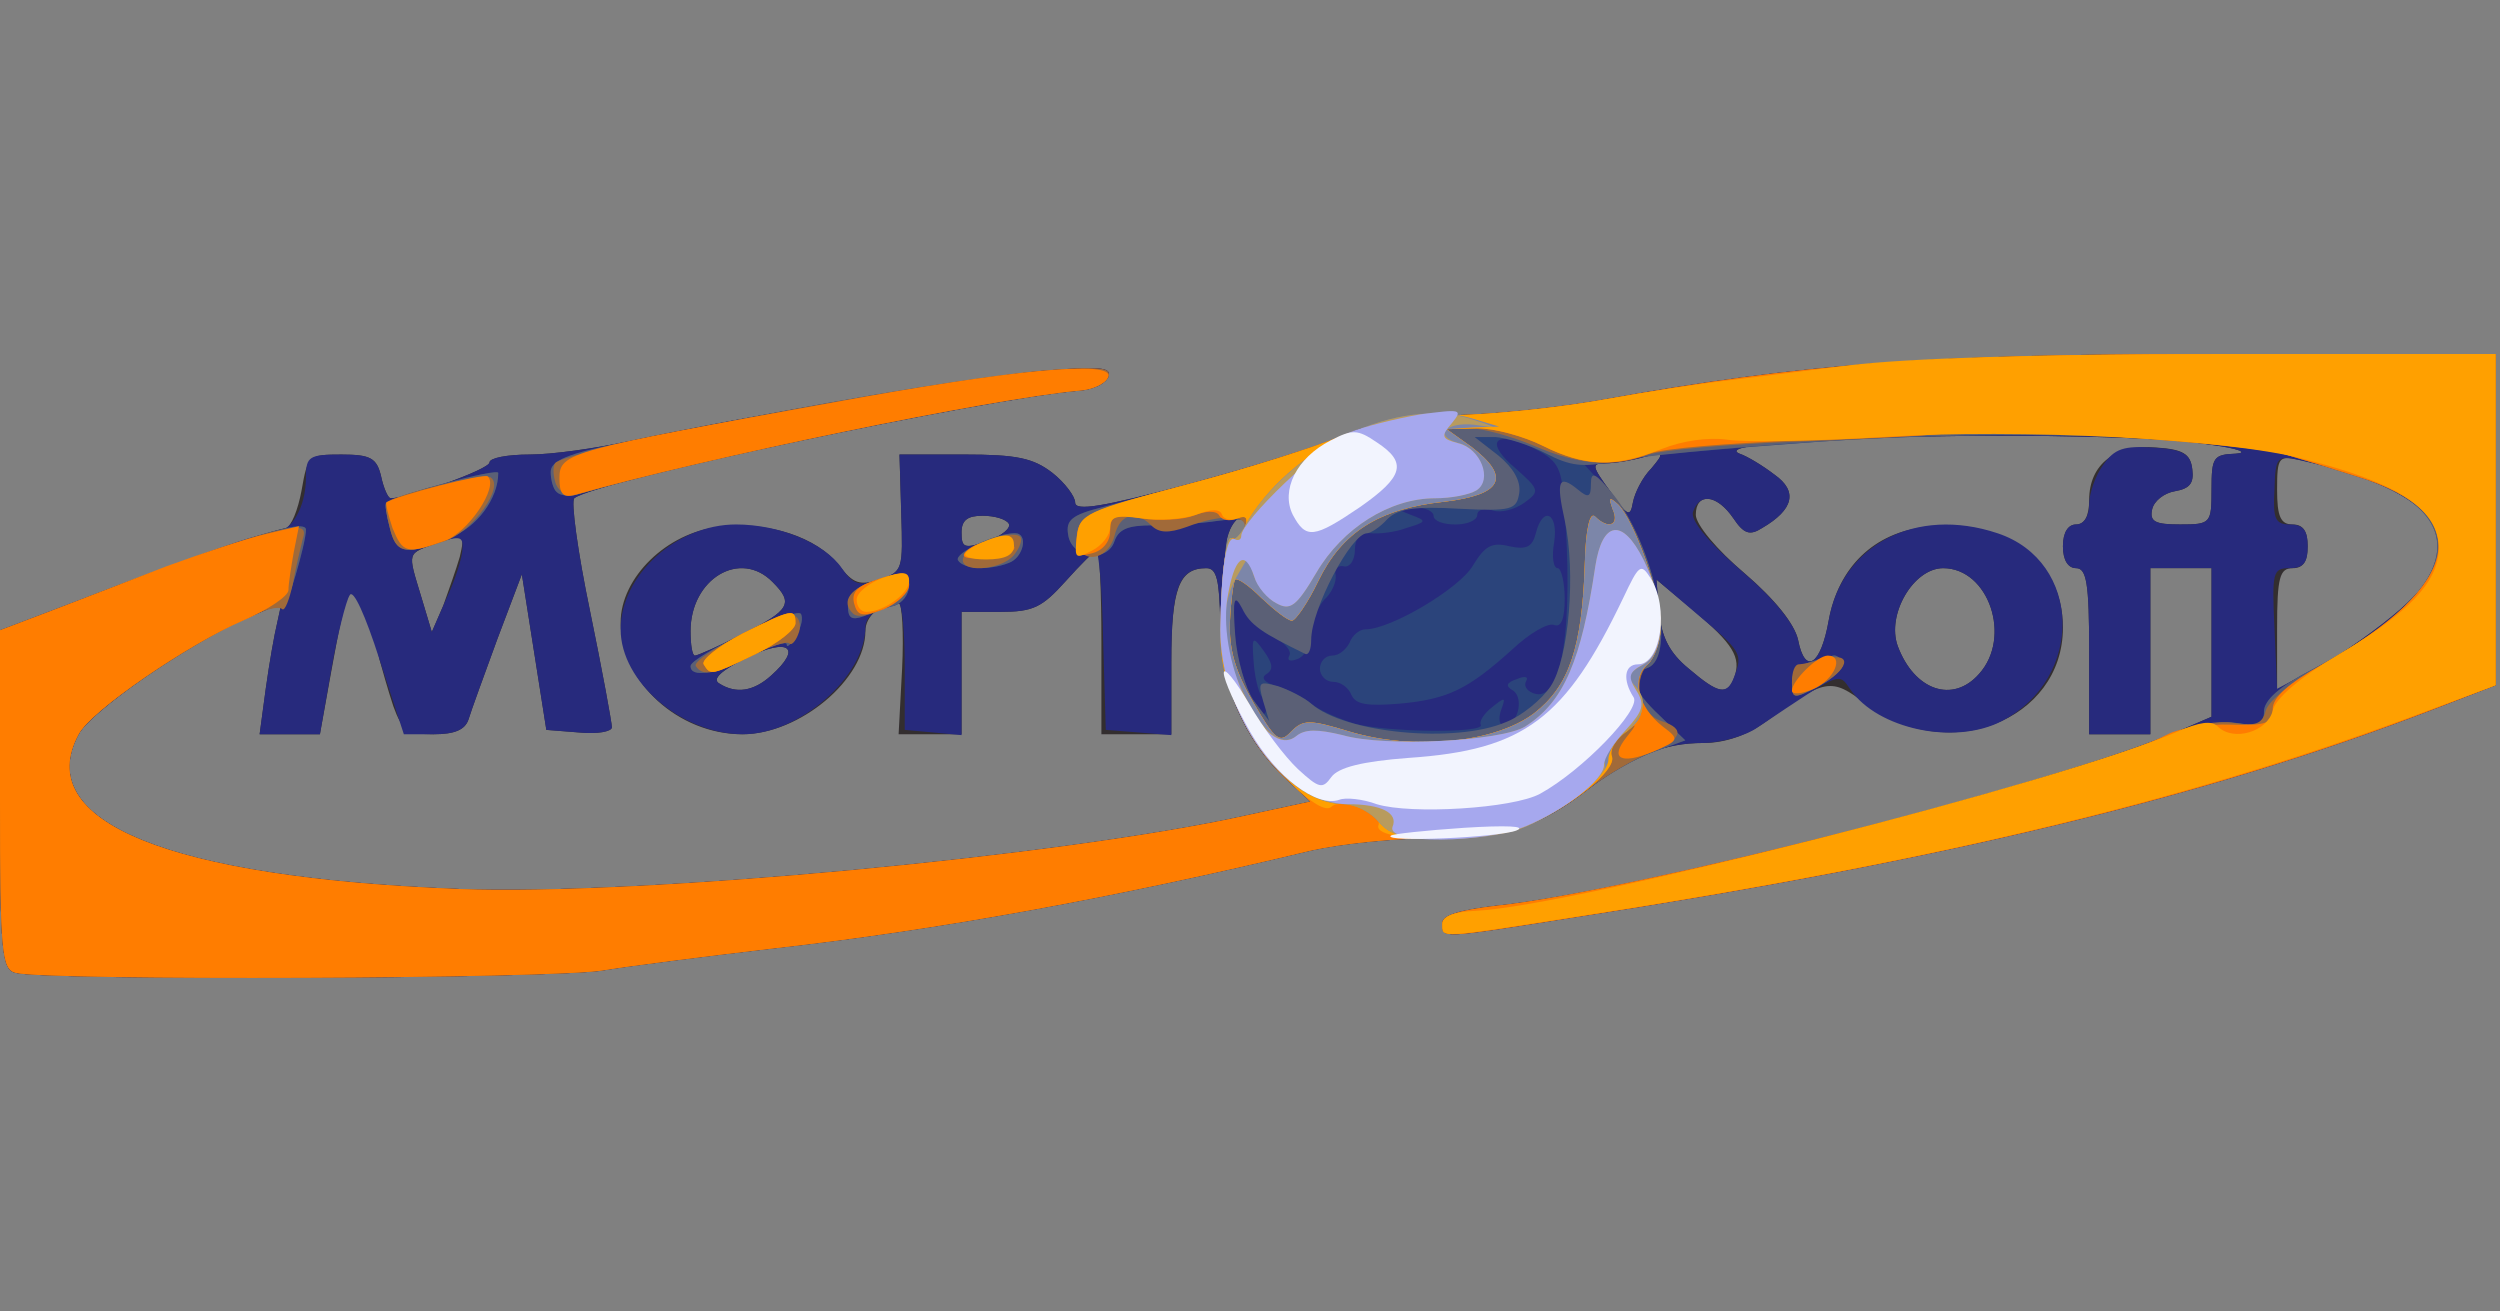 <!DOCTYPE svg PUBLIC "-//W3C//DTD SVG 20010904//EN" "http://www.w3.org/TR/2001/REC-SVG-20010904/DTD/svg10.dtd">
<svg version="1.0" xmlns="http://www.w3.org/2000/svg" width="286px" height="150px" viewBox="0 0 2860 1500" preserveAspectRatio="xMidYMid meet">
<rect x="0" y="0" width="2860" height="1500" fill="#808080" stroke="none"/>
<g id="layer101" fill="#332e2f" stroke="none">
 <path d="M18 1113 c-16 -4 -18 -22 -18 -198 l0 -193 103 -40 c90 -35 190 -70 224 -78 6 -1 14 -21 18 -43 7 -40 8 -41 46 -41 33 0 40 4 45 25 3 14 8 25 11 25 20 0 113 -33 113 -41 0 -5 20 -9 46 -9 25 0 75 -7 112 -15 140 -30 400 -74 476 -81 64 -5 78 -4 74 7 -3 8 -18 15 -34 16 -111 10 -555 104 -577 123 -4 3 4 62 18 129 14 68 25 128 25 133 0 5 -17 8 -37 6 l-38 -3 -14 -89 -14 -89 -28 74 c-15 41 -30 82 -33 92 -4 12 -16 17 -40 17 -29 0 -36 -4 -46 -32 -6 -18 -13 -43 -16 -54 -2 -12 -10 -36 -18 -54 -15 -38 -19 -32 -37 68 l-13 72 -34 0 -35 0 7 -52 c4 -29 10 -63 13 -75 l5 -23 -48 21 c-61 27 -170 103 -184 129 -54 100 103 164 435 177 205 8 688 -37 900 -84 l74 -16 -28 -26 c-48 -45 -75 -108 -75 -178 -1 -50 -4 -63 -16 -63 -31 0 -40 23 -40 107 l0 83 -40 0 -40 0 0 -105 c0 -58 -2 -105 -5 -105 -3 0 -19 16 -36 35 -27 30 -37 35 -75 35 l-44 0 0 70 0 70 -36 0 -36 0 4 -75 c2 -41 0 -75 -4 -75 -21 0 -38 15 -38 32 0 55 -75 118 -141 118 -73 0 -139 -60 -139 -128 0 -51 53 -103 112 -109 57 -7 112 11 138 44 16 21 24 23 46 16 27 -9 27 -11 25 -76 l-2 -67 74 0 c60 0 79 4 101 21 14 11 26 27 26 34 0 10 31 5 129 -21 71 -19 150 -44 177 -55 34 -16 72 -22 129 -24 44 -1 121 -9 170 -18 227 -41 373 -52 700 -52 l320 0 0 190 0 189 -70 27 c-262 101 -560 173 -987 239 -152 24 -148 24 -148 6 0 -9 20 -15 63 -20 156 -16 648 -142 780 -200 l37 -16 0 -85 0 -85 -35 0 -35 0 0 95 0 95 -35 0 -35 0 0 -95 c0 -78 -3 -95 -15 -95 -9 0 -15 -9 -15 -25 0 -16 6 -25 15 -25 10 0 15 -10 15 -28 0 -41 30 -64 77 -60 30 2 39 7 41 25 2 16 -3 22 -20 25 -12 2 -24 11 -26 21 -3 14 4 17 32 17 35 0 36 -1 36 -40 0 -37 2 -40 28 -41 15 -1 2 -6 -28 -10 -113 -19 -589 -10 -540 10 9 3 27 14 40 24 27 19 22 40 -14 61 -14 9 -21 7 -33 -11 -19 -28 -43 -30 -43 -4 0 11 24 40 56 67 35 30 57 58 61 76 8 41 26 29 35 -22 11 -61 52 -101 111 -107 91 -11 157 38 157 115 0 107 -133 158 -226 87 -39 -30 -46 -29 -113 20 -22 16 -47 25 -72 25 -45 0 -81 14 -131 52 -58 45 -102 59 -181 57 -40 0 -101 6 -137 14 -224 54 -428 91 -615 112 -77 9 -164 20 -194 25 -53 10 -639 12 -673 3z m864 -340 c36 -32 21 -44 -27 -21 -30 15 -41 25 -32 30 19 12 39 9 59 -9z m1102 2 c8 -23 -1 -38 -47 -77 l-42 -35 3 38 c3 28 12 46 34 64 34 29 44 31 52 10z m280 -4 c38 -42 11 -121 -41 -121 -34 0 -65 53 -52 89 19 51 63 66 93 32z m482 -74 c87 -76 47 -135 -116 -171 -23 -5 -25 -3 -25 34 0 31 4 40 18 40 12 0 17 8 17 25 0 17 -5 25 -17 25 -15 0 -18 10 -18 69 l0 70 49 -27 c26 -14 68 -44 92 -65z m-1896 28 c54 -27 58 -35 34 -59 -37 -38 -94 -4 -94 56 0 16 2 28 5 28 3 0 28 -11 55 -25z m-324 -88 c6 -26 5 -26 -25 -16 -36 13 -35 9 -19 62 l12 40 13 -30 c6 -17 15 -42 19 -56z m894 -26 c9 -19 9 -22 -1 -19 -7 2 -14 15 -16 28 -4 27 -1 25 17 -9z m-266 -12 c-3 -5 -16 -9 -30 -9 -17 0 -24 5 -24 19 0 18 3 19 30 10 16 -6 27 -15 24 -20z m735 -63 c15 -18 15 -19 -9 -13 -14 4 -33 7 -43 7 -17 0 -16 3 5 32 20 29 23 30 26 13 2 -11 11 -29 21 -39z"/>
 </g>
<g id="layer102" fill="#272a7d" stroke="none">
 <path d="M18 1113 c-16 -4 -18 -22 -18 -198 l0 -194 58 -22 c181 -69 237 -89 253 -89 22 0 39 -29 39 -64 0 -24 4 -26 40 -26 34 0 41 4 46 25 3 14 8 25 11 25 20 0 113 -33 113 -41 0 -5 20 -9 46 -9 25 0 75 -7 112 -15 140 -30 400 -74 476 -81 64 -5 78 -4 74 7 -3 8 -18 15 -34 16 -111 10 -555 104 -577 123 -4 3 4 62 18 129 14 68 25 128 25 133 0 5 -17 8 -37 6 l-38 -3 -14 -89 -14 -89 -28 74 c-15 41 -30 82 -33 92 -4 12 -16 17 -40 17 l-34 0 -28 -86 c-16 -50 -30 -81 -34 -73 -4 6 -14 45 -21 85 l-13 74 -34 0 -35 0 7 -52 c4 -29 10 -63 13 -75 l5 -23 -48 21 c-61 27 -170 103 -184 129 -54 100 103 164 435 177 205 8 688 -37 900 -84 l74 -16 -28 -26 c-48 -45 -75 -108 -75 -178 -1 -50 -4 -63 -16 -63 -32 0 -40 23 -40 108 l0 83 -37 -3 -38 -3 -3 -102 c-1 -57 -5 -103 -8 -103 -2 0 -18 16 -35 35 -27 30 -37 35 -75 35 l-44 0 0 71 0 70 -32 -3 -33 -3 0 -73 c0 -39 -3 -72 -7 -72 -18 0 -38 14 -38 27 0 57 -75 123 -140 123 -70 0 -140 -60 -140 -120 0 -62 64 -120 132 -120 49 0 101 21 121 50 13 19 20 21 43 13 27 -9 27 -11 25 -76 l-2 -67 74 0 c60 0 79 4 101 21 14 11 26 27 26 34 0 10 31 5 129 -21 71 -19 150 -44 177 -55 34 -16 72 -22 129 -24 44 -1 121 -9 170 -18 227 -41 373 -52 700 -52 l320 0 0 190 0 189 -70 27 c-262 101 -560 173 -987 239 -152 24 -148 24 -148 6 0 -9 20 -15 63 -20 156 -16 648 -142 780 -200 l37 -16 0 -85 0 -85 -35 0 -35 0 0 95 0 95 -35 0 -35 0 0 -95 c0 -78 -3 -95 -15 -95 -9 0 -15 -9 -15 -25 0 -16 6 -25 15 -25 9 0 15 -9 15 -23 0 -12 7 -33 16 -45 13 -19 24 -22 57 -20 34 2 43 7 45 25 2 16 -3 22 -20 25 -12 2 -24 11 -26 21 -3 14 4 17 32 17 35 0 36 -1 36 -40 0 -37 2 -40 28 -41 15 -1 2 -6 -28 -10 -113 -19 -589 -10 -540 10 9 3 27 14 40 24 27 19 22 40 -14 61 -14 9 -21 7 -33 -11 -18 -26 -38 -30 -46 -8 -4 9 15 33 54 67 39 33 62 62 66 80 8 41 26 29 35 -22 15 -87 100 -131 193 -100 97 32 100 166 5 215 -54 28 -142 9 -173 -36 -14 -20 -9 -22 -106 43 -14 10 -43 18 -63 18 -44 0 -81 15 -130 52 -58 45 -102 59 -181 57 -40 0 -101 6 -137 14 -224 54 -428 91 -615 112 -77 9 -164 20 -194 25 -53 10 -639 12 -673 3z m864 -340 c36 -32 21 -44 -27 -21 -30 15 -41 25 -32 30 19 12 39 9 59 -9z m1102 1 c10 -26 8 -29 -42 -71 l-47 -40 3 38 c3 28 12 46 34 64 34 29 44 31 52 9z m280 -3 c38 -42 11 -121 -41 -121 -34 0 -65 53 -52 89 19 51 63 66 93 32z m482 -74 c87 -76 47 -135 -117 -171 -24 -5 -26 -3 -27 34 -2 34 1 40 18 40 15 0 20 7 20 25 0 19 -5 25 -21 25 -19 0 -20 5 -17 69 l3 69 49 -26 c26 -14 68 -44 92 -65z m-1896 28 c54 -27 58 -35 34 -59 -37 -38 -94 -4 -94 56 0 16 2 28 5 28 3 0 28 -11 55 -25z m-321 -97 c1 -15 -3 -15 -29 -7 -35 13 -34 9 -18 62 l12 40 17 -39 c10 -21 18 -47 18 -56z m891 -17 c9 -19 9 -22 -1 -19 -7 2 -14 15 -16 28 -4 27 -1 25 17 -9z m-266 -12 c-3 -5 -16 -9 -30 -9 -17 0 -24 5 -24 19 0 18 3 19 30 10 16 -6 27 -15 24 -20z m735 -63 c15 -18 15 -19 -9 -13 -14 4 -33 7 -43 7 -17 0 -16 3 5 32 20 29 23 30 26 13 2 -11 11 -29 21 -39z"/>
 </g>
<g id="layer103" fill="#2b447b" stroke="none">
 <path d="M18 1113 c-16 -4 -18 -22 -18 -198 l0 -194 58 -22 c218 -84 292 -107 292 -93 0 16 -23 94 -27 90 -16 -16 -212 105 -233 144 -54 100 103 164 435 177 205 8 688 -37 900 -84 l74 -16 -28 -26 c-46 -43 -75 -109 -74 -171 0 -68 6 -109 14 -104 4 2 9 -3 12 -11 5 -11 -1 -13 -31 -9 -20 3 -54 5 -74 5 -27 0 -38 4 -43 18 -8 25 -49 20 -53 -7 -3 -17 4 -23 40 -32 166 -44 234 -64 275 -82 33 -15 72 -21 128 -23 44 -1 121 -9 170 -18 227 -41 373 -52 700 -52 l320 0 0 190 0 189 -70 27 c-262 101 -560 173 -987 239 -152 24 -148 24 -148 6 0 -9 20 -15 63 -20 154 -16 644 -141 777 -199 19 -8 49 -12 68 -10 26 4 32 2 32 -13 0 -13 18 -29 55 -48 170 -89 191 -178 51 -221 -28 -9 -64 -20 -81 -25 -74 -22 -327 -29 -530 -15 -110 8 -216 17 -236 21 l-36 6 28 31 c51 55 79 187 44 201 -23 8 -18 25 14 55 l29 28 -36 13 c-20 7 -53 26 -74 42 -57 45 -101 59 -181 57 -40 0 -101 6 -137 14 -224 54 -428 91 -615 112 -77 9 -164 20 -194 25 -53 10 -639 12 -673 3z m1676 -284 c-2 -4 4 -13 13 -20 15 -12 16 -12 10 4 -3 9 -2 17 4 17 15 0 23 -31 10 -40 -9 -5 -8 -9 4 -13 9 -4 14 -3 11 2 -3 5 0 11 8 14 33 13 47 -75 35 -222 -3 -38 -8 -45 -36 -59 -44 -21 -55 -6 -19 24 27 24 28 26 10 39 -11 8 -27 12 -36 9 -10 -3 -18 -1 -18 5 0 6 -11 11 -25 11 -14 0 -25 -4 -25 -10 0 -5 -10 -10 -22 -9 -21 0 -22 1 -4 8 19 7 18 8 -5 15 -13 5 -32 7 -41 6 -12 -1 -18 6 -18 19 0 12 -6 20 -12 19 -7 -2 -12 3 -10 10 1 7 -4 20 -13 28 -8 9 -15 26 -15 39 0 12 -7 26 -16 29 -8 3 -12 2 -9 -4 3 -5 -5 -15 -18 -21 -14 -6 -30 -21 -35 -33 -9 -18 -11 -16 -11 17 -1 37 26 113 36 103 3 -3 1 -11 -3 -18 -5 -7 -9 -26 -10 -43 -2 -27 -1 -28 12 -10 10 14 11 21 3 26 -7 4 -3 10 12 14 13 4 31 13 39 20 8 7 31 17 50 23 39 10 150 11 144 1z"/>
 <path d="M1546 795 c-3 -8 -12 -15 -21 -15 -8 0 -15 -7 -15 -15 0 -8 6 -15 14 -15 8 0 16 -7 20 -15 3 -8 11 -15 18 -15 29 0 108 -47 123 -73 14 -23 22 -27 42 -22 19 4 26 1 30 -15 8 -32 26 -23 21 10 -3 17 -1 30 4 30 4 0 8 16 8 35 0 23 -4 33 -12 30 -7 -3 -29 10 -48 28 -50 45 -73 57 -129 62 -37 3 -50 1 -55 -10z"/>
 <path d="M2050 781 c0 -16 9 -22 47 -31 4 -1 9 3 11 9 2 5 -11 17 -27 26 -29 15 -31 15 -31 -4z"/>
 <path d="M790 762 c0 -11 118 -67 126 -60 3 4 1 15 -5 25 -6 10 -11 15 -11 10 0 -4 -18 2 -40 13 -41 21 -70 26 -70 12z"/>
 <path d="M970 693 c0 -14 11 -23 35 -30 31 -10 35 -9 35 7 0 10 -8 20 -17 23 -10 2 -26 8 -35 12 -14 5 -18 2 -18 -12z"/>
 <path d="M1096 641 c-5 -8 43 -31 65 -31 16 0 10 28 -7 34 -23 9 -52 7 -58 -3z"/>
 <path d="M446 604 c-4 -15 -6 -27 -4 -29 12 -9 128 -40 128 -34 0 29 -24 62 -55 74 -49 21 -62 19 -69 -11z"/>
 <path d="M637 563 c-4 -3 -7 -14 -7 -23 0 -13 19 -21 83 -34 355 -72 563 -100 555 -75 -3 8 -18 15 -34 16 -99 9 -422 75 -575 119 -8 2 -18 1 -22 -3z"/>
 </g>
<g id="layer104" fill="#5b6076" stroke="none">
 <path d="M18 1113 c-16 -4 -18 -22 -18 -198 l0 -194 58 -22 c218 -84 292 -107 292 -93 0 16 -23 94 -27 90 -16 -16 -212 105 -233 144 -54 100 103 164 435 177 205 8 688 -37 900 -84 l74 -16 -28 -26 c-46 -43 -75 -109 -74 -171 0 -68 6 -109 14 -104 4 2 9 -3 12 -11 5 -11 -1 -13 -31 -9 -20 3 -54 5 -74 5 -27 0 -38 4 -43 18 -8 25 -49 20 -53 -7 -3 -17 4 -23 40 -32 166 -44 234 -64 275 -82 33 -15 72 -21 128 -23 44 -1 121 -9 170 -18 227 -41 373 -52 700 -52 l320 0 0 190 0 189 -70 27 c-262 101 -560 173 -987 239 -152 24 -148 24 -148 6 0 -9 20 -15 63 -20 154 -16 644 -141 777 -199 19 -8 49 -12 68 -10 26 4 32 2 32 -13 0 -13 18 -29 55 -48 170 -89 191 -178 51 -221 -28 -9 -64 -20 -81 -25 -73 -22 -328 -29 -530 -15 -110 7 -219 18 -241 23 -33 7 -48 5 -75 -9 -19 -10 -45 -18 -58 -19 l-24 0 27 21 c17 14 26 29 24 43 -3 19 -8 21 -69 18 -50 -3 -70 0 -82 12 -8 9 -19 16 -23 16 -18 0 -64 87 -64 122 0 11 -3 18 -7 16 -49 -24 -63 -33 -72 -52 -9 -17 -11 -12 -8 30 2 28 12 62 21 75 l18 24 -7 -23 c-6 -22 -5 -23 17 -17 12 4 30 13 38 20 39 34 165 46 223 21 18 -7 41 -26 51 -41 21 -32 29 -130 16 -190 -10 -45 -7 -53 15 -35 12 10 15 9 15 -6 0 -16 5 -13 25 11 48 59 74 186 40 199 -23 8 -18 25 14 55 l29 28 -36 13 c-20 7 -53 26 -74 42 -57 45 -101 59 -181 57 -40 0 -101 6 -137 14 -224 54 -428 91 -615 112 -77 9 -164 20 -194 25 -53 10 -639 12 -673 3z"/>
 <path d="M2050 781 c0 -16 9 -22 47 -31 4 -1 9 3 11 9 2 5 -11 17 -27 26 -29 15 -31 15 -31 -4z"/>
 <path d="M790 762 c0 -11 118 -67 126 -60 3 4 1 15 -5 25 -6 10 -11 15 -11 10 0 -4 -18 2 -40 13 -41 21 -70 26 -70 12z"/>
 <path d="M970 693 c0 -14 11 -23 35 -30 31 -10 35 -9 35 7 0 10 -8 20 -17 23 -10 2 -26 8 -35 12 -14 5 -18 2 -18 -12z"/>
 <path d="M1096 641 c-5 -8 43 -31 65 -31 16 0 10 28 -7 34 -23 9 -52 7 -58 -3z"/>
 <path d="M446 604 c-4 -15 -6 -27 -4 -29 12 -9 128 -40 128 -34 0 29 -24 62 -55 74 -49 21 -62 19 -69 -11z"/>
 <path d="M637 563 c-4 -3 -7 -14 -7 -23 0 -13 19 -21 83 -34 355 -72 563 -100 555 -75 -3 8 -18 15 -34 16 -99 9 -422 75 -575 119 -8 2 -18 1 -22 -3z"/>
 </g>
<g id="layer105" fill="#a16a39" stroke="none">
 <path d="M18 1113 c-16 -4 -18 -22 -18 -198 l0 -194 58 -22 c165 -63 230 -86 260 -92 28 -6 33 -4 28 11 -2 9 -8 32 -11 50 -4 18 -9 31 -12 29 -16 -17 -212 104 -233 143 -54 100 103 164 435 177 205 8 688 -37 900 -84 l74 -16 -28 -26 c-46 -43 -75 -109 -74 -171 0 -68 6 -109 14 -104 4 2 9 -3 12 -10 7 -17 -24 -19 -66 -3 -20 7 -31 7 -40 -2 -18 -18 -36 -13 -42 12 -9 33 -47 32 -43 -2 3 -22 14 -27 127 -57 68 -18 147 -43 175 -55 36 -15 74 -22 131 -24 44 -1 121 -9 170 -18 227 -41 373 -52 700 -52 l320 0 0 190 0 189 -70 27 c-262 101 -560 173 -987 239 -152 24 -148 24 -148 6 0 -9 20 -15 63 -20 154 -16 644 -141 777 -199 19 -8 49 -13 66 -10 25 4 32 1 36 -14 3 -11 31 -34 62 -51 165 -93 180 -175 42 -217 -28 -9 -64 -20 -81 -25 -39 -12 -338 -33 -373 -26 -15 3 -96 8 -180 11 -85 3 -165 10 -179 16 -38 14 -77 11 -128 -11 -26 -11 -59 -20 -73 -20 l-27 1 28 20 c46 35 36 55 -31 63 -75 8 -117 35 -144 91 -12 25 -26 45 -30 45 -5 0 -20 -12 -35 -26 -14 -14 -27 -23 -30 -21 -2 3 -5 25 -6 49 -1 31 6 56 27 92 25 43 30 47 43 33 14 -14 21 -14 67 0 74 22 166 13 211 -21 40 -31 55 -75 58 -171 1 -40 6 -60 11 -54 16 15 29 10 21 -9 -5 -13 -4 -14 6 -5 19 19 49 104 49 137 0 16 -7 37 -15 46 -18 20 -9 57 16 65 28 9 23 21 -13 36 -18 7 -49 25 -70 41 -58 45 -102 59 -181 57 -40 0 -101 6 -137 14 -224 54 -428 91 -615 112 -77 9 -164 20 -194 25 -53 10 -639 12 -673 3z"/>
 <path d="M2050 780 c0 -11 3 -20 8 -20 4 0 17 -3 30 -6 33 -9 27 13 -8 31 -29 15 -30 15 -30 -5z"/>
 <path d="M796 762 c-6 -10 102 -64 114 -57 5 3 7 12 3 21 -3 8 -8 13 -10 10 -3 -3 -23 4 -44 14 -42 22 -55 24 -63 12z"/>
 <path d="M976 702 c-15 -14 -3 -30 29 -39 30 -10 35 -9 35 6 0 16 -53 44 -64 33z"/>
 <path d="M1102 638 c5 -14 56 -33 65 -24 3 3 0 12 -7 21 -15 18 -64 21 -58 3z"/>
 <path d="M446 604 c-4 -15 -6 -28 -4 -29 9 -9 112 -34 119 -29 17 10 -20 62 -52 73 -47 16 -56 14 -63 -15z"/>
 <path d="M636 554 c-3 -9 -4 -19 -1 -24 9 -15 428 -95 559 -106 64 -5 78 -4 74 7 -3 8 -18 15 -34 16 -99 9 -424 76 -575 119 -9 3 -19 -3 -23 -12z"/>
 </g>
<g id="layer106" fill="#ff7d00" stroke="none">
 <path d="M18 1113 c-16 -4 -18 -22 -18 -198 l0 -194 58 -22 c31 -12 91 -35 132 -51 41 -15 92 -32 114 -37 l38 -9 -6 30 c-3 17 -6 36 -6 43 0 7 -24 23 -52 35 -63 27 -174 103 -188 130 -54 100 103 164 435 177 205 8 688 -37 900 -84 l74 -16 -28 -26 c-46 -43 -75 -109 -74 -171 0 -68 6 -109 14 -104 4 2 10 -3 13 -12 4 -12 2 -15 -9 -11 -8 4 -17 2 -20 -3 -3 -6 -15 -6 -30 0 -13 5 -40 6 -59 3 -31 -5 -36 -3 -36 15 0 11 -8 22 -21 25 -17 5 -20 1 -17 -20 3 -24 11 -28 127 -59 68 -18 147 -43 175 -55 36 -15 74 -22 131 -24 44 -1 121 -9 170 -18 227 -41 373 -52 700 -52 l320 0 0 190 0 189 -70 27 c-262 101 -560 173 -987 239 -152 24 -148 24 -148 6 0 -9 20 -15 63 -20 154 -16 685 -152 767 -196 13 -7 46 -12 72 -11 41 1 48 -1 48 -18 0 -13 18 -29 55 -50 164 -92 179 -174 41 -216 -28 -9 -64 -20 -81 -25 -43 -13 -329 -32 -379 -25 -22 3 -104 7 -181 9 -77 3 -153 9 -168 15 -42 16 -78 13 -122 -9 -22 -11 -55 -20 -75 -20 l-35 1 28 20 c46 35 36 55 -31 63 -75 8 -117 35 -144 91 -12 25 -26 45 -30 45 -5 0 -20 -12 -35 -26 -14 -14 -27 -23 -30 -21 -2 3 -5 25 -6 49 -1 31 6 56 27 92 25 43 30 47 43 33 14 -14 21 -14 67 0 74 22 166 13 211 -21 40 -31 55 -75 58 -171 1 -40 6 -60 11 -54 16 15 29 10 21 -9 -5 -13 -4 -14 6 -5 19 19 49 104 49 139 0 17 -7 37 -15 44 -19 16 -11 49 17 71 20 15 19 16 -11 29 -37 15 -50 8 -30 -17 13 -16 12 -17 -4 -4 -10 8 -16 20 -13 27 6 15 -49 59 -100 80 -21 9 -63 14 -107 13 -40 0 -101 6 -137 14 -224 54 -428 91 -615 112 -77 9 -164 20 -194 25 -53 10 -639 12 -673 3z"/>
 <path d="M2050 790 c0 -11 29 -40 41 -40 19 0 8 27 -16 38 -14 6 -25 7 -25 2z"/>
 <path d="M805 760 c-3 -5 17 -21 44 -35 58 -29 61 -29 61 -12 0 7 -20 23 -45 35 -52 25 -52 25 -60 12z"/>
 <path d="M977 690 c-3 -13 4 -20 29 -28 29 -9 34 -8 34 7 0 9 -13 21 -29 28 -25 9 -30 8 -34 -7z"/>
 <path d="M1105 631 c14 -14 49 -18 55 -6 3 6 -11 11 -30 13 -24 2 -32 0 -25 -7z"/>
 <path d="M449 604 c-5 -15 -8 -28 -7 -29 8 -7 112 -34 116 -30 13 12 -23 65 -50 74 -43 15 -47 14 -59 -15z"/>
 <path d="M640 547 c0 -29 11 -32 310 -86 211 -39 324 -49 318 -30 -3 8 -18 15 -34 16 -100 9 -428 77 -576 119 -14 4 -18 -1 -18 -19z"/>
 </g>
<g id="layer107" fill="#ffa000" stroke="none">
 <path d="M1650 1057 c0 -9 14 -14 38 -15 111 -5 675 -149 803 -205 25 -11 39 -13 46 -6 18 18 57 6 63 -18 3 -14 31 -38 75 -64 81 -48 114 -83 115 -121 0 -45 -44 -75 -155 -103 -87 -23 -327 -35 -482 -25 -79 5 -158 6 -177 3 -22 -3 -51 1 -76 11 -53 21 -87 20 -135 -4 -22 -11 -55 -20 -75 -20 l-35 1 28 20 c46 35 36 55 -31 63 -75 8 -117 35 -144 91 -12 25 -26 45 -30 45 -5 0 -20 -12 -35 -26 -14 -14 -27 -23 -30 -21 -2 3 -5 25 -6 49 -1 31 6 56 27 92 25 43 30 47 43 33 14 -14 21 -14 67 0 74 22 166 13 211 -21 40 -31 55 -75 58 -171 1 -40 6 -60 12 -54 15 15 28 10 20 -8 -5 -14 -4 -15 6 -6 19 19 49 104 49 139 0 17 -7 37 -15 44 -10 8 -13 21 -9 37 5 18 1 28 -15 40 -12 8 -20 21 -17 28 6 16 -48 59 -100 81 -46 19 -175 18 -167 -2 5 -13 -43 -32 -54 -21 -12 12 -71 -45 -98 -95 -22 -41 -29 -66 -29 -108 1 -68 7 -109 15 -104 4 2 10 -3 13 -12 4 -11 2 -15 -8 -11 -8 3 -16 1 -18 -4 -2 -7 -12 -7 -30 0 -15 5 -43 7 -62 4 -29 -4 -36 -2 -36 10 0 9 -9 21 -21 27 -19 10 -20 9 -17 -16 3 -26 9 -29 127 -60 68 -18 147 -43 175 -55 36 -15 74 -22 131 -24 44 -1 121 -9 170 -18 50 -9 110 -18 135 -21 25 -3 90 -11 145 -18 64 -8 215 -13 420 -13 l320 0 0 190 0 189 -75 28 c-270 102 -552 170 -953 233 -186 29 -177 29 -177 12z"/>
 <path d="M805 760 c-3 -5 17 -21 44 -35 58 -29 61 -29 61 -12 0 7 -20 23 -45 35 -52 25 -52 25 -60 12z"/>
 <path d="M980 686 c0 -8 14 -19 30 -25 24 -8 30 -7 30 4 0 14 -29 35 -49 35 -6 0 -11 -6 -11 -14z"/>
 <path d="M1106 631 c5 -5 19 -12 32 -16 16 -5 22 -2 22 9 0 11 -10 16 -32 16 -19 0 -28 -4 -22 -9z"/>
 </g>
<g id="layer108" fill="#7c86a9" stroke="none">
 <path d="M1577 940 c-9 -11 -27 -20 -39 -20 -69 0 -142 -104 -142 -200 1 -63 7 -110 13 -104 3 3 10 -4 15 -14 50 -90 176 -149 261 -123 l30 9 -30 1 -30 2 28 20 c46 35 36 55 -31 63 -75 8 -117 35 -144 91 -12 25 -26 45 -30 45 -5 0 -20 -12 -35 -26 -14 -14 -27 -23 -30 -21 -2 3 -5 25 -6 49 -1 31 6 56 27 92 25 43 30 47 43 33 14 -14 21 -14 67 0 74 22 166 13 211 -21 40 -31 55 -75 58 -171 1 -40 6 -60 12 -54 15 15 28 10 20 -8 -5 -14 -4 -15 6 -6 19 19 49 104 49 139 0 17 -7 37 -15 44 -10 8 -13 21 -9 37 5 18 1 28 -15 39 -11 8 -21 23 -21 33 0 19 -56 63 -103 80 -16 6 -54 11 -85 11 -45 0 -61 -4 -75 -20z"/>
 </g>
<g id="layer109" fill="#b89b5e" stroke="none">
 <path d="M1577 940 c-9 -11 -27 -20 -39 -20 -69 0 -142 -104 -142 -200 1 -63 7 -110 13 -104 3 3 10 -4 15 -14 51 -90 178 -150 261 -122 30 10 30 10 2 6 -33 -4 -48 13 -18 21 25 6 38 42 20 54 -8 5 -29 9 -47 9 -52 0 -106 34 -136 85 -23 39 -30 44 -46 35 -10 -5 -22 -20 -26 -32 l-6 -21 -14 24 c-18 33 -17 77 5 124 23 51 46 71 64 57 10 -8 24 -8 53 -1 48 14 182 7 209 -10 44 -28 64 -75 80 -183 8 -52 31 -56 55 -8 27 53 27 106 -1 121 -15 8 -18 14 -10 22 18 18 13 38 -14 58 -13 11 -22 26 -19 33 5 14 -53 58 -99 75 -16 6 -54 11 -85 11 -45 0 -61 -4 -75 -20z"/>
 </g>
<g id="layer110" fill="#a6a8ee" stroke="none">
 <path d="M1593 946 c7 -16 -13 -26 -51 -26 -73 0 -146 -102 -146 -200 1 -71 7 -109 17 -103 4 2 7 0 7 -4 0 -17 91 -104 123 -118 17 -7 54 -16 82 -21 46 -6 49 -6 36 10 -13 15 -12 18 7 23 26 6 40 42 21 54 -8 5 -29 9 -47 9 -52 0 -106 34 -136 85 -23 39 -30 44 -46 35 -10 -5 -22 -19 -25 -30 -11 -33 -23 -23 -31 25 -11 76 44 186 79 157 10 -8 24 -8 53 -1 48 14 182 7 209 -10 44 -28 64 -75 80 -183 8 -52 31 -56 55 -8 26 52 26 106 0 120 -17 9 -18 14 -8 30 10 16 8 23 -12 45 -14 15 -25 32 -25 40 0 17 -44 51 -89 70 -48 20 -160 21 -153 1z"/>
 </g>
<g id="layer111" fill="#f2f4fe" stroke="none">
 <path d="M1591 956 c2 -2 40 -6 84 -9 48 -3 72 -2 60 3 -19 8 -153 14 -144 6z"/>
 <path d="M1575 920 c-16 -6 -36 -8 -43 -5 -26 9 -72 -26 -102 -78 -16 -28 -30 -59 -30 -67 0 -8 13 8 29 35 16 28 41 61 56 75 24 22 28 23 38 9 8 -11 35 -18 89 -22 132 -9 179 -45 245 -183 18 -38 20 -40 31 -23 22 34 12 99 -14 99 -16 0 -18 18 -5 38 8 14 -58 83 -107 110 -31 17 -148 24 -187 12z"/>
 <path d="M1479 589 c-14 -28 4 -65 43 -85 25 -13 31 -13 53 2 35 23 31 39 -19 74 -53 36 -62 37 -77 9z"/>
 </g>

</svg>